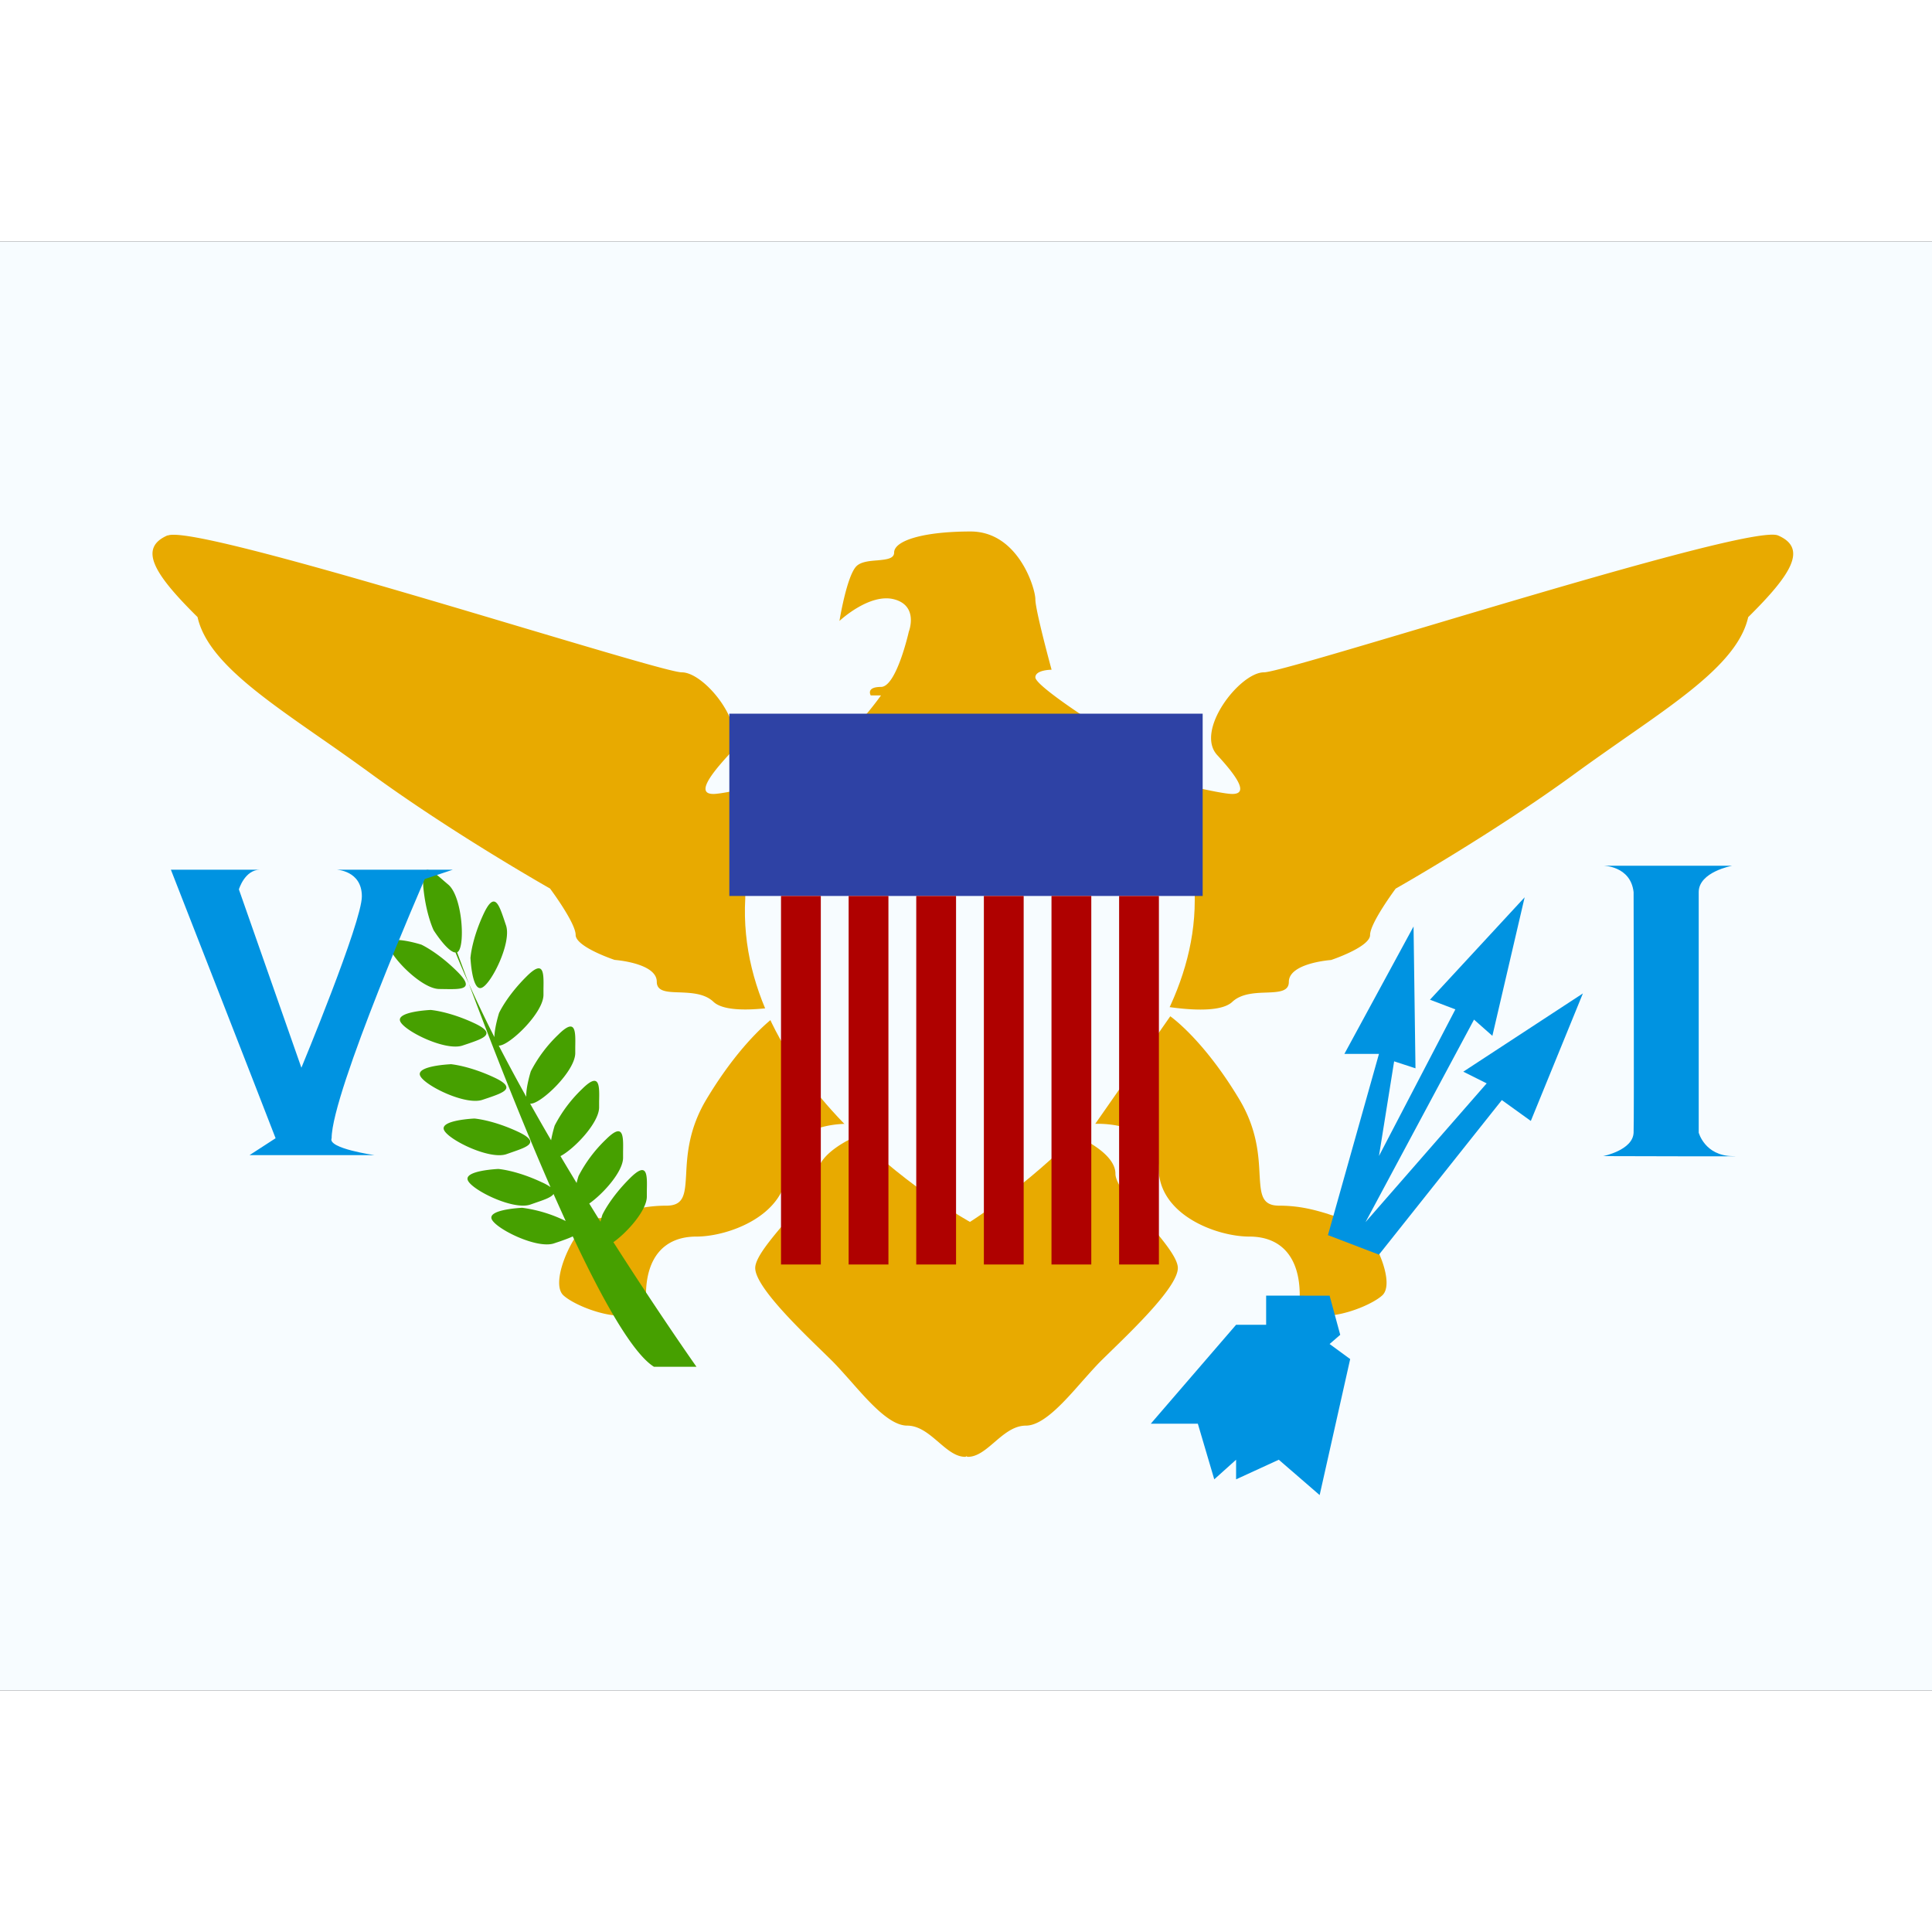 <svg fill="none" xmlns="http://www.w3.org/2000/svg" viewBox="0 0 20 15" height="1em" width="1em">
  <rect x="0" y="0" width="20" height="15" fill="#333333" stroke="none"/>
  <g mask="url(#VI_-_Virgin_Islands_(U_S_)__a)" fill-rule="evenodd" clip-rule="evenodd">
    <path d="M0 0v15h20V0H0z" fill="#F7FCFF"/>
    <g mask="url(#VI_-_Virgin_Islands_(U_S_)__b)">
      <path d="M11.002 5.134c.15.086.241.307.241.307H8.69l.176-.307s-.176-.08-.088-.08c.089 0 .342-.355.342-.355h-.106s-.054-.088.106-.088.288-.572.288-.572.105-.267-.152-.335c-.257-.067-.566.224-.566.224s.075-.466.176-.567c.047-.046.134-.054.215-.06.092-.009.175-.016.175-.081 0-.123.3-.218.792-.218.492 0 .67.587.67.702 0 .116.168.729.168.729s-.168 0-.168.079.526.42.526.42-.393.116-.241.202zm-9.266-2.09c.196-.085 2.188.509 3.68.954.858.255 1.551.462 1.642.462.25 0 .718.603.483.857-.234.254-.313.402-.156.402.156 0 .947-.205.947-.205V7.87s-.758.18-.947 0c-.092-.087-.232-.092-.352-.097-.128-.004-.234-.008-.234-.11 0-.195-.436-.226-.436-.226s-.404-.134-.404-.259-.265-.48-.265-.48-1.008-.57-1.865-1.197a27.274 27.274 0 00-.508-.36c-.647-.45-1.18-.822-1.276-1.253-.448-.443-.618-.713-.31-.846zM8.027 8.02s-.339.234-.714.86c-.185.308-.2.58-.21.776-.012.202-.019.325-.204.325-.215 0-.372.046-.5.084a.845.845 0 01-.23.049c-.172 0-.5.646-.336.796.164.15.854.388.854 0s.185-.609.522-.609.939-.223.939-.712c0-.49.656-.455.656-.455L8.027 8.02zm6.699-4.022c1.492-.445 3.484-1.039 3.68-.955.309.133.139.403-.309.846-.096.431-.629.803-1.276 1.253-.164.115-.335.234-.508.36-.857.627-1.865 1.197-1.865 1.197s-.265.355-.265.48-.404.259-.404.259-.437.03-.437.227c0 .1-.105.105-.233.11-.12.004-.26.01-.352.096-.19.18-.947 0-.947 0V5.514s.79.205.947.205c.157 0 .078-.148-.156-.402-.235-.254.234-.857.483-.857.09 0 .784-.207 1.642-.462zM12.114 8.02s.34.234.715.86c.185.308.2.58.21.776.012.202.018.325.203.325.216 0 .373.046.5.084a.82.82 0 00.231.049c.171 0 .5.646.336.796-.165.15-.854.388-.854 0s-.185-.609-.522-.609-.939-.223-.939-.712c0-.49-.656-.455-.656-.455l.777-1.114zm-3.65 1.63c0-.215.38-.378.38-.378l1.147-.484.014.291.015-.29 1.147.483s.38.163.38.378c0 .108.163.3.324.49s.322.38.322.486c0 .188-.435.61-.698.866l-.096.094c-.06.06-.125.134-.193.21-.193.22-.407.462-.586.462-.126 0-.228.088-.326.172-.09.077-.176.151-.274.151a.02.02 0 01-.015-.007.02.02 0 01-.014.007c-.098 0-.184-.074-.274-.151-.098-.084-.2-.172-.326-.172-.18 0-.393-.243-.586-.462-.068-.076-.133-.15-.193-.21l-.096-.094c-.263-.255-.698-.678-.698-.866 0-.107.16-.296.321-.486.162-.19.324-.382.324-.49z" fill="#E8AA00"/>
      <path d="M4.381 6.67c.025.29.108.46.108.46s.144.228.226.23c.043.105.088.213.138.322.225.6.532 1.389.846 2.107a.504.504 0 00-.09-.05c-.262-.124-.45-.138-.45-.138s-.353.015-.317.115c.036.1.473.317.65.253l.06-.021c.082-.028.157-.054.178-.088l.126.28a1.432 1.432 0 00-.45-.137s-.353.015-.317.115c.037.1.473.317.65.252l.06-.02c.05-.018.096-.034.13-.051.317.675.623 1.214.841 1.35h.44s-.38-.538-.86-1.29c.145-.103.346-.33.346-.472v-.063c.004-.167.006-.308-.176-.126-.206.205-.284.377-.284.377s-.01.03-.02.072a35.34 35.34 0 01-.116-.188c.144-.101.35-.33.35-.474v-.063c.003-.166.005-.308-.178-.126a1.434 1.434 0 00-.283.378s-.01.03-.02.072a30.54 30.54 0 01-.167-.278c.142-.074.4-.344.4-.505V8.9c.004-.166.006-.308-.177-.126a1.434 1.434 0 00-.283.378s-.023.073-.037.152a25.033 25.033 0 01-.217-.379h.007c.106 0 .46-.335.46-.524v-.063c.003-.167.006-.308-.177-.126a1.434 1.434 0 00-.283.378s-.052.165-.047.264a19.183 19.183 0 01-.285-.53h.003c.106 0 .46-.337.46-.526v-.063c.003-.166.005-.308-.177-.125-.206.205-.283.377-.283.377s-.047.149-.048.249a12.783 12.783 0 01-.265-.554 60.68 60.68 0 01-.121-.324.04.04 0 00.014-.011c.069-.082.038-.569-.106-.69a3.747 3.747 0 01-.048-.041c-.126-.11-.233-.202-.21.055zm.49.74s.013-.188.136-.451c.11-.234.156-.1.21.057l.02.06c.065.177-.152.614-.252.65-.1.037-.115-.315-.115-.315zm.492 1.806c-.263-.123-.452-.137-.452-.137s-.352.015-.316.115c.036.1.473.317.65.253l.06-.021c.158-.055.291-.1.058-.21zm-.699-.7s.189.015.452.138c.233.109.1.155-.058.21l-.06.02c-.177.065-.614-.152-.65-.252-.036-.1.316-.115.316-.115zm.246-.424c-.263-.123-.452-.137-.452-.137s-.352.015-.316.115c.036.1.473.317.65.252l.06-.02c.158-.055.291-.101.058-.21zm-.55-.814s.172.078.377.283c.182.183.04.18-.126.178l-.063-.001c-.189 0-.525-.354-.525-.46 0-.106.336 0 .336 0z" fill="#46A000"/>
      <path d="M17.932 6.462h-1.335s.283 0 .314.273c0 0 .006 2.309 0 2.49-.007.182-.315.243-.315.243s1.621.005 1.336 0c-.284-.005-.347-.243-.347-.243v-2.49c0-.21.347-.273.347-.273zM2.853 9.283c-.15-.39-1.084-2.78-1.084-2.78h.924c-.16 0-.22.204-.22.204l.647 1.846s.626-1.507.626-1.774c0-.268-.263-.276-.263-.276h1.205l-.291.097s-.964 2.21-.964 2.683c-.046.105.444.175.444.175H2.583l.27-.175zm11.064-.873l.716-1.319.02 1.468-.221-.072-.157.98.791-1.518-.263-.1.98-1.06-.334 1.434-.19-.168-1.123 2.096 1.254-1.436-.242-.121 1.238-.81-.539 1.32-.3-.216-1.272 1.6-.528-.202.528-1.876h-.358zm-.414 2.502h-.396v.302h-.311l-.883 1.024h.487l.17.576.226-.203v.203l.442-.203.423.366.316-1.408-.213-.156.11-.095-.11-.405h-.26z" fill="#0093E1"/>
      <path d="M7.715 5.008s.581.402 1.163.402c.582 0 1.163-.402 1.163-.402s.582.402 1.163.402c.582 0 1.164-.402 1.164-.402v1.813c0 1.875-2.327 3.328-2.327 3.328s-2.439-1.334-2.326-3.35v-1.79z" fill="#F7FCFF"/>
      <g mask="url(#VI_-_Virgin_Islands_(U_S_)__c)">
        <path d="M7.55 4.888h4.9v1.887h-4.9V4.888z" fill="#2E42A5"/>
        <path d="M8.497 6.775h-.412v3.815h.412V6.775zm.7 0h-.412v3.815h.412V6.775zm.288 0h.412v3.815h-.412V6.775zm1.112 0h-.412v3.815h.412V6.775zm.288 0h.412v3.815h-.412V6.775zm1.112 0h-.412v3.815h.412V6.775z" fill="#AF0100"/>
      </g>
    </g>
  </g>
</svg>
